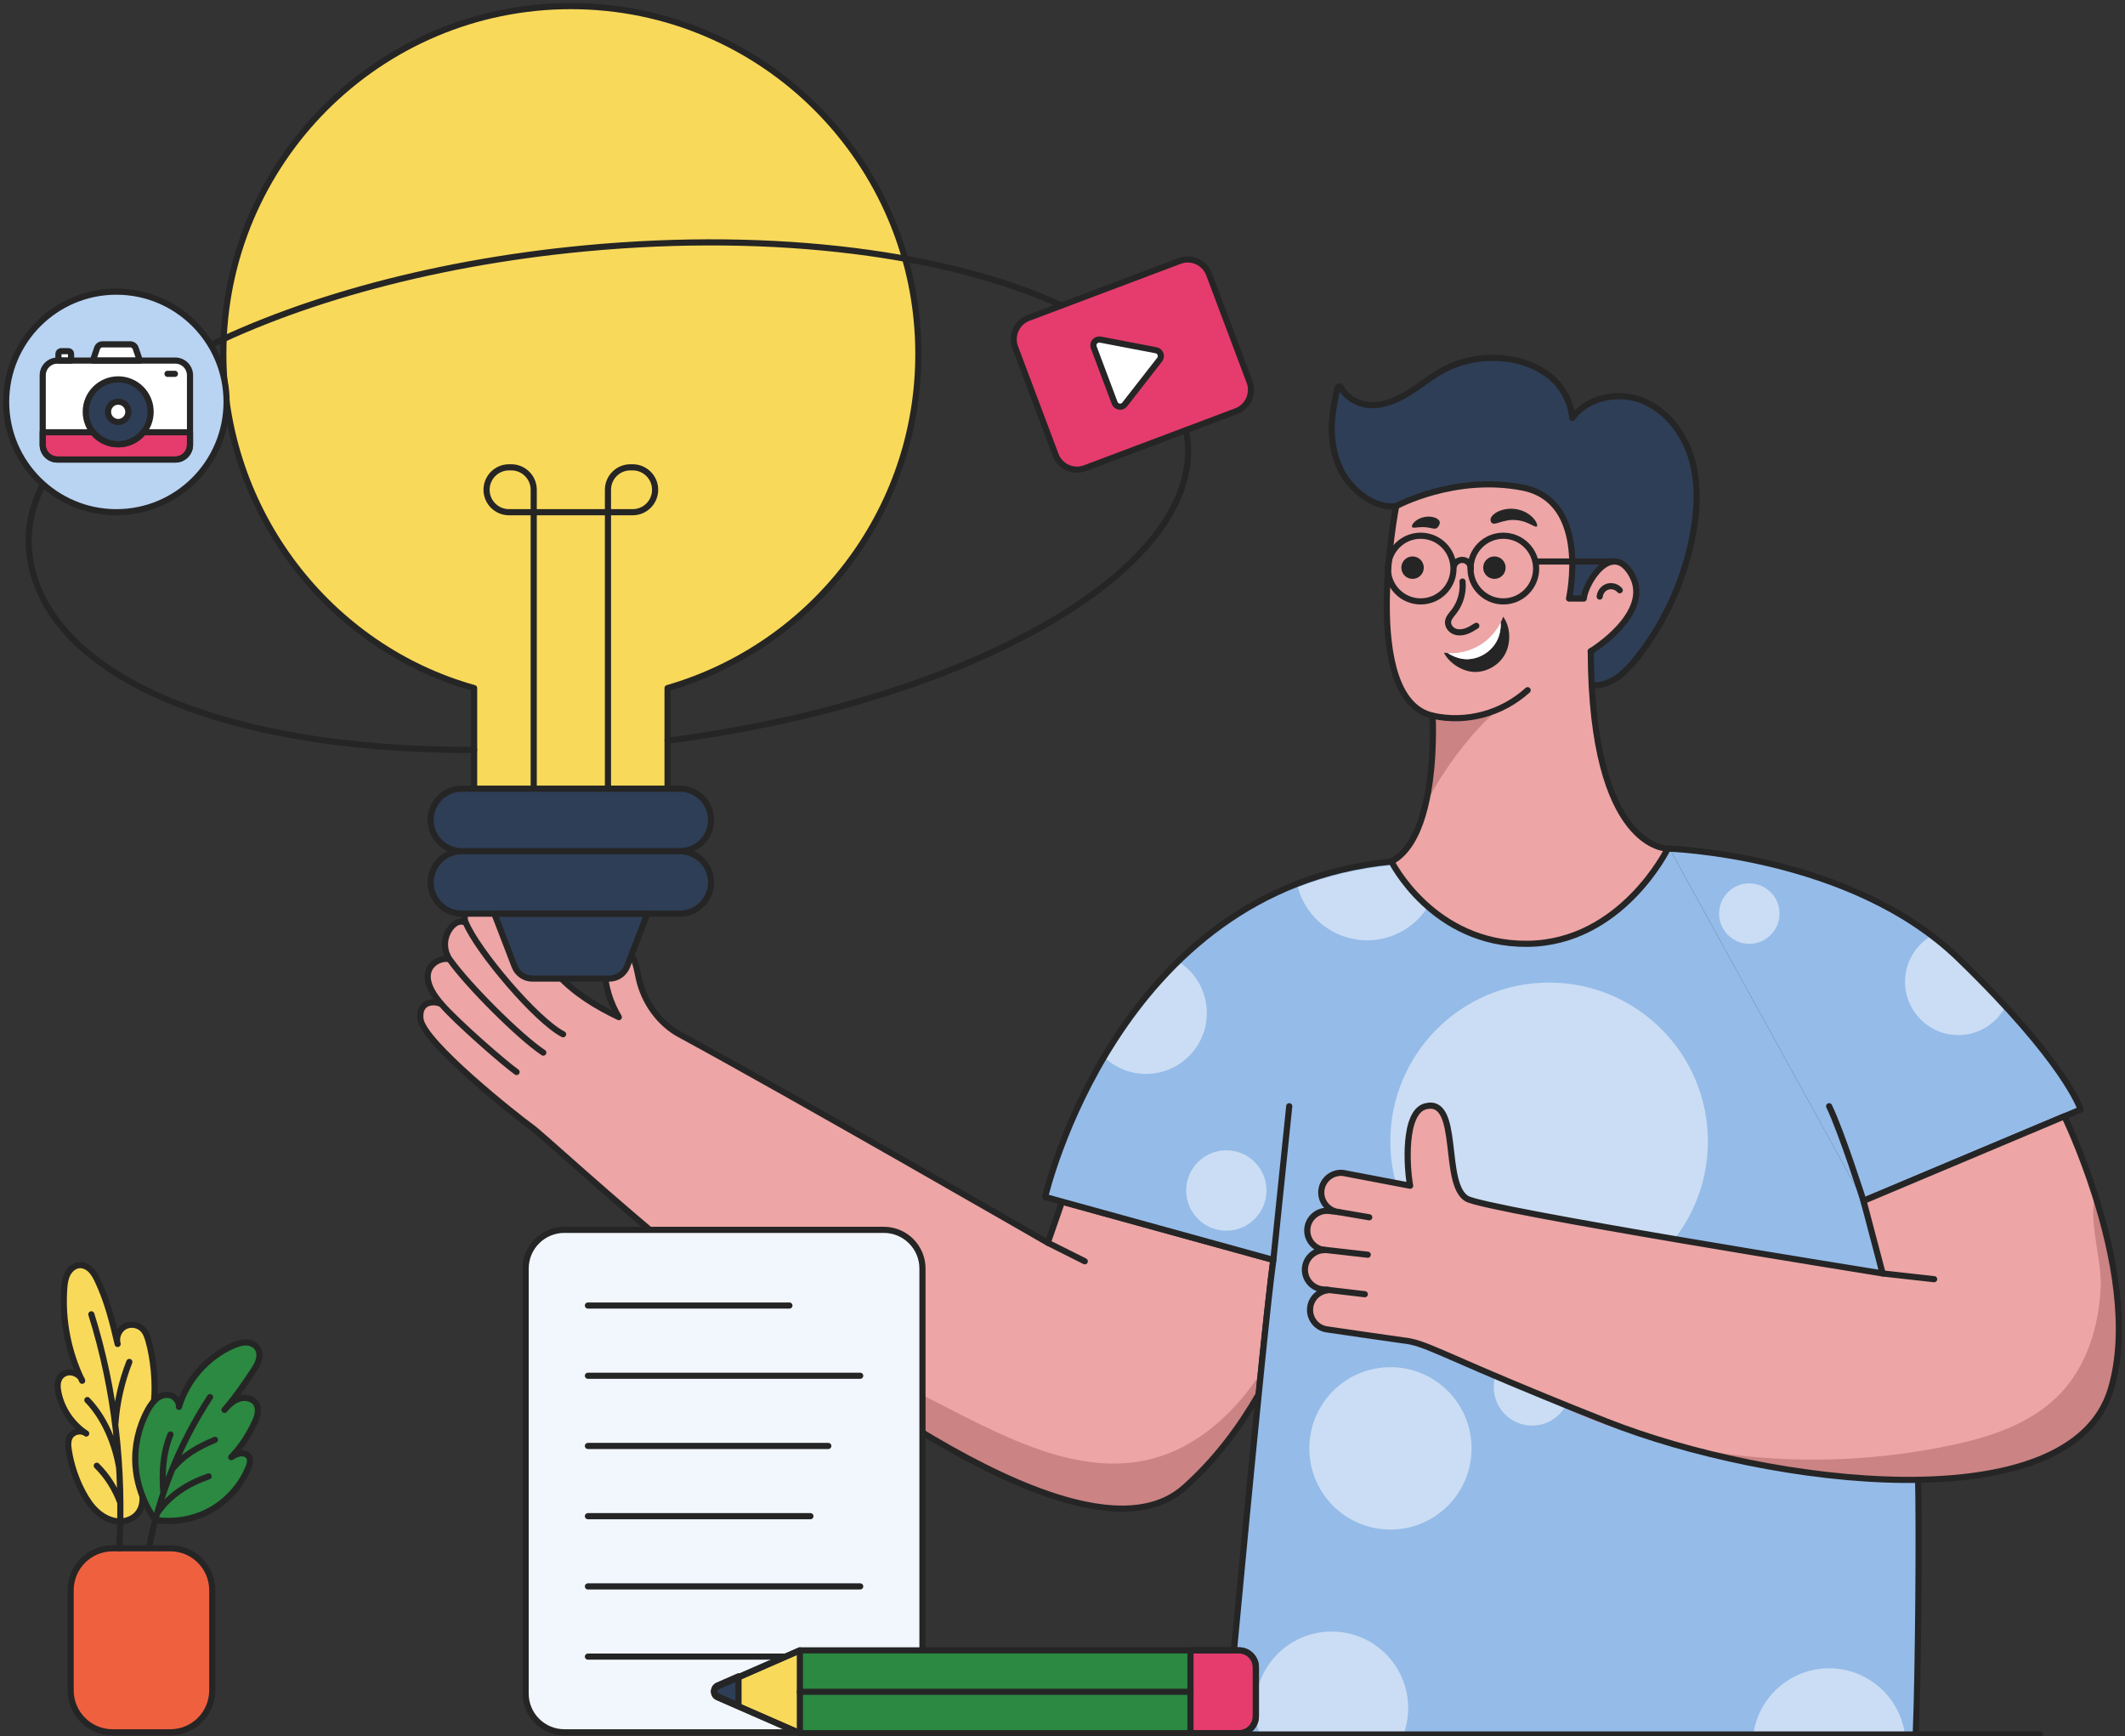 <svg xmlns="http://www.w3.org/2000/svg" width="519" height="424" viewBox="0 0 519 424" fill="none">
<rect x="0" y="0" width="519" height="424" fill="#333333" stroke="none"/>
<g clip-path="url(#clip0_244_22021)">
<path d="M310.997 307.666C310.275 312.673 308.936 325.311 307.406 340.49C302.796 348.515 296.9 356.445 289.326 363.216C267.22 382.998 209.505 342.106 169.859 309.632L169.817 309.6C148.454 292.104 132.35 277.063 129.864 275.277C126.294 272.726 103.232 254.475 102.679 248.767C102.201 243.909 106.939 244.462 107.938 245.334C99.684 236.107 108.533 233.099 109.935 234.449C109.17 233.407 108.724 232.11 108.681 230.793C108.639 229.251 109.17 227.667 110.169 226.456C110.7 225.807 111.39 225.233 112.219 225.084C112.761 224.989 113.355 225.074 113.791 225.361C113.43 224.723 113.409 223.873 113.717 223.192C114.11 222.225 115.002 221.524 115.969 221.151C119.814 219.653 122.64 222.831 125.094 225.276C127.314 227.487 134.06 235.661 136.163 237.978C140.317 242.527 145.596 245.727 151.142 248.374C148.985 244.824 147.763 240.689 147.625 236.533C147.593 234.747 147.901 232.663 149.463 231.792C151.152 230.846 153.362 231.973 154.392 233.588C155.423 235.215 155.625 237.223 156.06 239.094C157.324 244.643 160.968 249.862 165.961 252.573C192.954 267.199 255.906 303.467 255.906 303.467L259.38 293.433L310.997 307.666Z" fill="#EDA5A5"/>
<path d="M289.326 363.216C267.222 383 209.509 342.101 169.854 309.629C190.312 322.773 212.091 333.922 233.775 345.006C248.636 352.59 265.185 360.397 281.332 356.227C292.033 353.464 300.869 345.63 307.075 336.483C312.419 328.617 315.925 319.828 319.371 311.013C319.694 310.206 320.047 309.512 320.43 308.93C316.083 323.898 307.576 346.884 289.326 363.216Z" fill="#CB8383"/>
<path d="M107.938 245.334C111.395 249.365 123.18 259.696 126.163 261.772M109.939 234.444C114.331 240.628 126.895 253.199 132.688 257.04M113.787 225.367C116.638 232.209 130.939 249.173 137.53 252.559M310.997 307.666C310.275 312.673 308.936 325.311 307.406 340.49C302.796 348.515 296.9 356.445 289.326 363.216C267.22 382.998 209.505 342.106 169.859 309.632L169.817 309.6C148.454 292.104 132.35 277.063 129.864 275.277C126.294 272.726 103.232 254.475 102.679 248.767C102.201 243.909 106.939 244.462 107.938 245.334C99.684 236.107 108.533 233.099 109.935 234.449C109.17 233.407 108.724 232.11 108.681 230.793C108.639 229.251 109.17 227.667 110.169 226.456C110.7 225.807 111.39 225.233 112.219 225.084C112.761 224.989 113.355 225.074 113.791 225.361C113.43 224.723 113.409 223.873 113.717 223.192C114.11 222.225 115.002 221.524 115.969 221.151C119.814 219.653 122.64 222.831 125.094 225.276C127.314 227.487 134.06 235.661 136.163 237.978C140.317 242.527 145.596 245.727 151.142 248.374C148.985 244.824 147.763 240.689 147.625 236.533C147.593 234.747 147.901 232.663 149.463 231.792C151.152 230.846 153.362 231.973 154.392 233.588C155.423 235.215 155.625 237.223 156.06 239.094C157.324 244.643 160.968 249.862 165.961 252.573C192.954 267.199 255.906 303.467 255.906 303.467L259.38 293.433L310.997 307.666Z" stroke="#252525" stroke-width="1.5" stroke-miterlimit="10" stroke-linecap="round" stroke-linejoin="round"/>
<path d="M37.44 340.821C37.883 336.382 37.497 331.861 36.309 327.561C36.009 326.474 35.633 325.359 34.842 324.555C33.704 323.399 31.757 323.148 30.363 323.978C28.969 324.807 28.259 326.638 28.731 328.191C27.514 322.908 26.18 317.638 23.861 312.738C23.419 311.804 22.927 310.872 22.201 310.137C21.475 309.401 20.475 308.877 19.443 308.934C18.167 309.005 17.069 309.958 16.488 311.097C15.907 312.236 15.757 313.542 15.672 314.817C15.164 322.483 16.696 330.275 20.069 337.177C19.813 336.075 18.578 335.313 17.462 335.134C16.344 334.956 15.146 335.512 14.559 336.48C13.94 337.503 14.017 338.797 14.248 339.971C15.056 344.059 17.567 347.782 21.052 350.062C19.951 349.132 17.996 349.492 17.189 350.687C16.519 351.678 16.614 352.985 16.8 354.166C17.36 357.729 18.517 361.198 20.207 364.384C21.148 366.157 22.271 367.865 23.771 369.199C25.27 370.533 27.183 371.474 29.189 371.53C31.195 371.586 33.272 370.66 34.333 368.955" fill="#F9D95A"/>
<path d="M61.808 334.803C59.654 338.086 57.42 341.31 54.831 344.277C55.838 343.11 57.024 341.983 58.507 341.528C59.989 341.073 61.828 341.488 62.599 342.833C63.389 344.198 62.855 345.939 62.184 347.382C60.721 350.468 58.863 353.395 56.471 355.828C57.163 355.412 57.894 355.017 58.685 354.898C59.475 354.799 60.384 355.057 60.8 355.729C61.294 356.52 61.017 357.549 60.662 358.399C58.882 362.731 55.621 366.409 51.549 368.704C47.477 370.998 42.615 371.869 38.009 371.157C37.911 371.137 33.641 365.777 33.088 357.885C32.771 353.217 33.839 348.47 36.072 344.356C36.685 343.229 37.417 342.141 38.444 341.39C39.492 340.658 40.895 340.341 42.062 340.895C43.011 341.35 43.841 342.537 43.702 343.545C45.679 336.959 50.621 331.342 56.926 328.593C57.894 328.177 58.922 327.821 59.99 327.802C61.037 327.802 62.144 328.197 62.777 329.048C63.409 329.878 63.488 331.026 63.211 332.034C62.954 333.043 62.381 333.933 61.808 334.803Z" fill="#2B8941"/>
<path d="M51.841 388.327V412.773C51.841 418.427 47.259 423.012 41.627 423.012H27.492C22.213 423.012 17.857 419.007 17.314 413.869C17.269 413.507 17.25 413.144 17.25 412.773V388.327C17.25 382.664 21.841 378.079 27.492 378.079H41.627C45.846 378.079 49.468 380.652 51.026 384.322C51.551 385.554 51.841 386.904 51.841 388.327Z" fill="#EF603F"/>
<path d="M36.362 378.102C38.865 364.973 43.97 352.346 51.294 341.167M42.088 358.736C44.906 355.225 48.371 353.353 52.513 351.591M38.394 369.497C41.394 365.087 45.92 362.258 50.962 360.526M39.907 364.61C39.522 359.603 39.742 354.939 41.645 350.292M51.845 388.324V412.771C51.845 418.427 47.26 423.016 41.626 423.016H27.493C21.84 423.016 17.254 418.427 17.254 412.771V388.324C17.254 382.667 21.84 378.079 27.493 378.079H41.626C47.26 378.079 51.845 382.668 51.845 388.324Z" stroke="#252525" stroke-width="1.5" stroke-miterlimit="10" stroke-linecap="round" stroke-linejoin="round"/>
<path d="M61.808 334.803C59.654 338.086 57.42 341.31 54.831 344.277C55.838 343.11 57.024 341.983 58.507 341.528C59.989 341.073 61.828 341.488 62.599 342.833C63.389 344.198 62.855 345.939 62.184 347.382C60.721 350.468 58.863 353.395 56.471 355.828C57.163 355.412 57.894 355.017 58.685 354.898C59.475 354.799 60.384 355.057 60.8 355.729C61.294 356.52 61.017 357.549 60.662 358.399C58.882 362.731 55.621 366.409 51.549 368.704C47.477 370.998 42.615 371.869 38.009 371.157C37.911 371.137 33.641 365.777 33.088 357.885C32.771 353.217 33.839 348.47 36.072 344.356C36.685 343.229 37.417 342.141 38.444 341.39C39.492 340.658 40.895 340.341 42.062 340.895C43.011 341.35 43.841 342.537 43.702 343.545C45.679 336.959 50.621 331.342 56.926 328.593C57.894 328.177 58.922 327.821 59.99 327.802C61.037 327.802 62.144 328.197 62.777 329.048C63.409 329.878 63.488 331.026 63.211 332.034C62.954 333.043 62.381 333.933 61.808 334.803Z" stroke="#252525" stroke-width="1.5" stroke-miterlimit="10" stroke-linecap="round" stroke-linejoin="round"/>
<path d="M37.618 342.126C38.061 337.687 37.497 331.861 36.309 327.561C36.009 326.474 35.633 325.358 34.843 324.555C33.704 323.399 31.758 323.148 30.363 323.977C28.969 324.807 28.26 326.638 28.731 328.191C27.514 322.908 26.18 317.638 23.861 312.738C23.419 311.804 22.927 310.872 22.201 310.136C21.475 309.401 20.476 308.877 19.444 308.934C18.167 309.005 17.069 309.957 16.488 311.096C15.907 312.235 15.757 313.541 15.673 314.817C15.164 322.483 16.696 330.275 20.069 337.177C19.813 336.075 18.578 335.312 17.462 335.134C16.345 334.956 15.146 335.511 14.559 336.479C13.94 337.502 14.017 338.797 14.248 339.97C15.056 344.058 17.567 347.782 21.053 350.061C19.951 349.131 17.996 349.492 17.189 350.687C16.519 351.678 16.614 352.984 16.8 354.166C17.36 357.729 18.517 361.198 20.207 364.384C21.148 366.157 22.271 367.865 23.771 369.199C25.27 370.533 27.183 371.474 29.189 371.53C31.195 371.586 35.13 370.302 34.804 365.399M22.311 320.945C28.091 339.41 30.231 358.762 29.114 378.079M28.174 347.691C28.541 342.518 29.696 337.403 31.586 332.575M29.113 358.466C28.134 352.531 25.51 346.21 21.33 341.888M29.395 366.972C28.157 363.606 26.191 360.435 23.634 357.922" stroke="#252525" stroke-width="1.5" stroke-miterlimit="10" stroke-linecap="round" stroke-linejoin="round"/>
<path d="M367.428 393.884C367.465 393.875 367.501 393.866 367.547 393.866L367.538 393.875C367.501 393.875 367.465 393.884 367.428 393.884Z" fill="#F9A488"/>
<path d="M468.25 399.346C467.602 409.445 468.028 419.249 467.869 424H299.5C299.5 424 308.65 324.1 310.997 307.666L347.105 210.044L351.397 209.841L407.338 207.216C407.338 207.216 407.487 207.216 407.763 207.237L455.131 293.242C460.261 304.466 471.532 348.122 468.25 399.346ZM347.105 210.044L310.997 307.666L255.258 292.295C255.258 292.295 259.05 275.777 269.981 257.537C274.677 249.692 280.7 241.528 288.306 234.226C296.104 226.742 305.558 220.152 316.957 215.741C323.862 213.073 331.468 211.191 339.849 210.394L347.105 210.044Z" fill="#95BBE8"/>
<path d="M508.16 270.93L505.505 272.046L455.13 293.241L407.762 207.237C411.958 207.428 446.271 209.554 471.15 227.975C473.657 229.825 476.068 231.834 478.352 234.045C482.644 238.19 486.33 241.974 489.496 245.397C505.738 262.958 508.16 270.93 508.16 270.93Z" fill="#95BBE8"/>
<path opacity="0.5" d="M465.298 423.92H428.171C429.243 414.611 437.15 407.385 446.73 407.385C456.319 407.385 464.226 414.611 465.298 423.92ZM343.929 417.101C343.929 419.506 343.475 421.81 342.634 423.92H307.855C307.014 421.81 306.561 419.506 306.561 417.101C306.561 406.774 314.929 398.41 325.24 398.41C335.56 398.41 343.929 406.774 343.929 417.101ZM489.498 246.3C487.242 250.159 483.062 252.759 478.272 252.759C471.096 252.759 465.28 246.93 465.28 239.749C465.28 235.206 467.61 231.199 471.152 228.877C473.658 230.728 476.071 232.745 478.346 234.947C482.637 239.101 486.326 242.886 489.498 246.3ZM294.752 247.383C294.752 255.59 288.103 262.243 279.892 262.243C276.082 262.243 272.605 260.8 269.978 258.44C274.676 250.593 280.696 242.432 288.306 235.132C292.2 237.806 294.752 242.294 294.752 247.383ZM351.456 212.055C351.456 221.752 343.596 229.617 333.905 229.617C325.804 229.617 318.98 224.121 316.964 216.644C323.862 213.98 331.473 212.101 339.85 211.296L351.4 210.75C351.437 211.185 351.456 211.62 351.456 212.055Z" fill="white"/>
<path d="M467.905 423.25C468.486 409.699 468.819 371.029 468.424 359.417M339.851 210.39C272.586 216.849 255.257 292.288 255.257 292.288L310.999 307.667C308.65 324.091 299.505 423.014 299.505 423.014M463.199 328.893C463.19 328.838 463.181 328.782 463.171 328.727C463.153 328.625 463.134 328.532 463.125 328.44C463.106 328.32 463.079 328.181 463.051 328.014C463.005 327.727 462.959 327.45 462.912 327.163C462.894 327.052 462.875 326.932 462.847 326.821C462.81 326.562 462.764 326.302 462.718 326.043C462.672 325.747 462.626 325.46 462.57 325.174C462.542 325.026 462.514 324.868 462.487 324.702C462.404 324.184 462.311 323.665 462.21 323.157C462.154 322.777 462.08 322.398 462.006 322.028C461.95 321.685 461.886 321.343 461.821 321.001C461.738 320.538 461.645 320.057 461.553 319.557C461.47 319.113 461.386 318.669 461.303 318.243C461.174 317.568 461.044 316.883 460.897 316.17C457.993 301.764 455.33 293.806 455.145 293.269C455.145 293.26 455.135 293.251 455.135 293.242L505.505 272.052L508.159 270.933C508.159 270.933 504.701 259.552 478.346 234.041C452.001 208.54 407.337 207.217 407.337 207.217" stroke="#252525" stroke-width="1.5" stroke-miterlimit="10" stroke-linecap="round" stroke-linejoin="round"/>
<path d="M310.997 307.67L314.879 270.132" stroke="#252525" stroke-width="1.5" stroke-miterlimit="10" stroke-linecap="round" stroke-linejoin="round"/>
<path d="M455.137 293.238C455.137 293.238 449.826 276.549 446.739 270.132" stroke="#252525" stroke-width="1.5" stroke-miterlimit="10" stroke-linecap="round" stroke-linejoin="round"/>
<path opacity="0.5" d="M353.611 367.706C361.35 359.963 361.349 347.408 353.61 339.664C345.871 331.92 333.324 331.921 325.585 339.664C317.846 347.408 317.847 359.963 325.586 367.707C333.325 375.451 345.872 375.45 353.611 367.706Z" fill="white"/>
<path opacity="0.5" d="M378.347 317.541C356.93 317.541 339.564 300.164 339.564 278.734C339.564 257.304 356.93 239.936 378.347 239.936C399.764 239.936 417.13 257.304 417.13 278.734C417.13 300.164 399.764 317.541 378.347 317.541ZM309.324 290.708C309.324 296.13 304.932 300.525 299.513 300.525C294.099 300.525 289.706 296.13 289.706 290.708C289.706 285.29 294.099 280.895 299.513 280.895C304.932 280.895 309.324 285.29 309.324 290.708ZM434.623 223.09C434.623 227.169 431.318 230.475 427.242 230.475C423.169 230.475 419.865 227.169 419.865 223.09C419.865 219.015 423.169 215.708 427.242 215.708C431.318 215.708 434.623 219.015 434.623 223.09Z" fill="white"/>
<path opacity="0.5" d="M374.199 348.123C379.371 348.123 383.563 343.928 383.563 338.753C383.563 333.578 379.371 329.383 374.199 329.383C369.028 329.383 364.836 333.578 364.836 338.753C364.836 343.928 369.028 348.123 374.199 348.123Z" fill="white"/>
<path d="M257.815 111.066L247.94 84.818C246.856 81.934 248.307 78.717 251.196 77.629L288.118 63.722C291.001 62.636 294.218 64.095 295.303 66.979L305.178 93.226C306.263 96.11 304.805 99.329 301.923 100.415L265 114.323C262.11 115.411 258.9 113.95 257.815 111.066Z" fill="#E53C6D"/>
<path d="M272.233 98.381L267.141 84.846C266.746 83.796 267.646 82.721 268.748 82.928L282.359 85.532C283.413 85.734 283.88 86.977 283.221 87.825L274.702 98.756C274.011 99.639 272.628 99.431 272.233 98.381Z" fill="white"/>
<path d="M257.815 111.066L247.94 84.818C246.856 81.934 248.307 78.717 251.196 77.629L288.118 63.722C291.001 62.636 294.218 64.095 295.303 66.979L305.178 93.226C306.263 96.11 304.805 99.329 301.923 100.415L265 114.323C262.11 115.411 258.9 113.95 257.815 111.066Z" stroke="#252525" stroke-width="1.5" stroke-miterlimit="10" stroke-linecap="round" stroke-linejoin="round"/>
<path d="M272.233 98.381L267.141 84.846C266.746 83.796 267.646 82.721 268.748 82.928L282.359 85.532C283.413 85.734 283.88 86.977 283.221 87.825L274.702 98.756C274.011 99.639 272.628 99.431 272.233 98.381Z" stroke="#252525" stroke-width="1.5" stroke-miterlimit="10" stroke-linecap="round" stroke-linejoin="round"/>
<path d="M173.669 200.219C173.669 202.322 172.808 204.249 171.44 205.618C170.047 206.987 168.147 207.848 166.044 207.848H112.796C108.591 207.848 105.171 204.452 105.171 200.219C105.171 198.115 106.032 196.213 107.4 194.819C108.793 193.45 110.694 192.589 112.796 192.589H166.045C170.25 192.589 173.669 196.011 173.669 200.219ZM173.669 215.478C173.669 217.582 172.808 219.509 171.44 220.877C170.047 222.246 168.147 223.108 166.044 223.108H112.796C108.591 223.108 105.171 219.711 105.171 215.478C105.171 213.374 106.032 211.473 107.4 210.079C108.793 208.71 110.694 207.848 112.796 207.848H166.045C170.25 207.848 173.669 211.271 173.669 215.478Z" fill="#2E3E56"/>
<path d="M158.11 223.108L153.149 235.999C152.444 237.787 150.728 238.963 148.823 238.963H130.016C128.112 238.963 126.396 237.787 125.691 235.999L120.73 223.108H158.11Z" fill="#2E3E56"/>
<path d="M224.296 86.432C224.296 125.138 198.431 157.786 163.042 168.027V192.589H115.798V168.027C80.575 158.19 54.544 125.137 54.544 86.432C54.544 39.538 92.542 1.49 139.433 1.49C186.297 1.49 224.296 39.538 224.296 86.432Z" fill="#F9D95A"/>
<path d="M224.296 86.432C224.296 125.138 198.431 157.786 163.042 168.027V192.589H115.798V168.027C80.575 158.19 54.544 125.137 54.544 86.432C54.544 39.538 92.542 1.49 139.433 1.49C186.297 1.49 224.296 39.538 224.296 86.432ZM173.669 200.219C173.669 202.322 172.808 204.249 171.44 205.617C170.047 206.986 168.146 207.848 166.044 207.848H112.796C108.59 207.848 105.171 204.451 105.171 200.219C105.171 198.115 106.032 196.213 107.4 194.819C108.793 193.45 110.693 192.589 112.796 192.589H166.044C170.249 192.589 173.669 196.011 173.669 200.219ZM173.669 215.478C173.669 217.581 172.808 219.509 171.44 220.877C170.047 222.246 168.146 223.108 166.044 223.108H112.796C108.59 223.108 105.171 219.711 105.171 215.478C105.171 213.374 106.032 211.473 107.4 210.079C108.793 208.71 110.693 207.848 112.796 207.848H166.044C170.249 207.848 173.669 211.271 173.669 215.478Z" stroke="#252525" stroke-width="1.5" stroke-miterlimit="10" stroke-linecap="round" stroke-linejoin="round"/>
<path d="M148.486 192.589V119.599C148.486 116.572 150.939 114.118 153.964 114.118H154.526C157.551 114.118 160.003 116.572 160.003 119.599C160.003 122.626 157.551 125.08 154.526 125.08H124.315C121.289 125.08 118.837 122.626 118.837 119.599C118.837 116.572 121.289 114.118 124.315 114.118H124.876C127.902 114.118 130.354 116.572 130.354 119.599V192.589M289.652 105.045C289.835 105.954 289.973 106.881 290.065 107.817C293.064 139.633 235.743 171.549 163.042 180.866M158.11 223.108L153.149 235.999C152.444 237.787 150.728 238.963 148.824 238.963H130.016C128.112 238.963 126.396 237.787 125.691 235.999L120.73 223.108H158.11Z" stroke="#252525" stroke-width="1.5" stroke-miterlimit="10" stroke-linecap="round" stroke-linejoin="round"/>
<path d="M115.798 183.143C51.519 183.271 9.841 163.535 7.107 134.52C3.961 101.098 64.744 68.025 142.875 60.654C189.679 56.239 232.097 62.04 259.26 74.588" stroke="#252525" stroke-width="1.5" stroke-miterlimit="10" stroke-linecap="round" stroke-linejoin="round"/>
<path d="M55.342 98.142C55.342 113.026 43.295 125.081 28.421 125.081C13.559 125.081 1.499 113.026 1.499 98.142C1.499 83.272 13.559 71.217 28.421 71.217C43.295 71.217 55.342 83.272 55.342 98.142Z" fill="#B9D3F2"/>
<path d="M55.342 98.142C55.342 113.026 43.295 125.081 28.421 125.081C13.559 125.081 1.499 113.026 1.499 98.142C1.499 83.272 13.559 71.217 28.421 71.217C43.295 71.217 55.342 83.272 55.342 98.142Z" stroke="#252525" stroke-width="1.5" stroke-miterlimit="10" stroke-linecap="round" stroke-linejoin="round"/>
<path d="M34.156 88.052H22.685L23.717 85.022C23.908 84.461 24.435 84.084 25.027 84.084H31.814C32.406 84.084 32.933 84.461 33.124 85.022L34.156 88.052ZM17.356 86.404V88.052H14.271V86.404C14.271 86.044 14.563 85.752 14.923 85.752H16.704C17.064 85.752 17.356 86.044 17.356 86.404Z" fill="white"/>
<path d="M46.407 91.649V108.618C46.407 110.605 44.798 112.215 42.812 112.215H14.029C12.043 112.215 10.434 110.605 10.434 108.618V91.649C10.434 89.663 12.043 88.052 14.029 88.052H42.812C44.797 88.052 46.407 89.663 46.407 91.649Z" fill="white"/>
<path d="M36.787 100.565C36.787 104.943 33.245 108.494 28.87 108.494C24.495 108.494 20.945 104.943 20.945 100.565C20.945 96.187 24.494 92.642 28.87 92.642C33.245 92.642 36.787 96.187 36.787 100.565Z" fill="#2E3E56"/>
<path d="M31.349 100.567C31.349 101.939 30.239 103.053 28.867 103.053C27.496 103.053 26.383 101.939 26.383 100.567C26.383 99.194 27.496 98.083 28.867 98.083C30.239 98.083 31.349 99.194 31.349 100.567Z" fill="white"/>
<path d="M46.407 105.556V108.619C46.407 110.607 44.8 112.215 42.813 112.215H14.027C12.041 112.215 10.434 110.607 10.434 108.619V105.556H22.712C24.166 107.347 26.386 108.494 28.869 108.494C31.353 108.494 33.573 107.347 35.02 105.556H46.407Z" fill="#E53C6D"/>
<path d="M46.407 91.649V108.618C46.407 110.605 44.798 112.215 42.812 112.215H14.029C12.043 112.215 10.434 110.605 10.434 108.618V91.649C10.434 89.663 12.043 88.052 14.029 88.052H42.812C44.797 88.052 46.407 89.663 46.407 91.649Z" stroke="#252525" stroke-width="1.5" stroke-miterlimit="10" stroke-linecap="round" stroke-linejoin="round"/>
<path d="M46.407 105.556V108.619C46.407 110.607 44.8 112.215 42.813 112.215H14.027C12.041 112.215 10.434 110.607 10.434 108.619V105.556H22.712C24.166 107.347 26.386 108.494 28.869 108.494C31.353 108.494 33.573 107.347 35.02 105.556H46.407ZM34.156 88.052H22.685L23.717 85.022C23.908 84.461 24.435 84.084 25.027 84.084H31.814C32.406 84.084 32.933 84.461 33.124 85.022L34.156 88.052Z" stroke="#252525" stroke-width="1.5" stroke-miterlimit="10" stroke-linecap="round" stroke-linejoin="round"/>
<path d="M36.787 100.565C36.787 104.943 33.245 108.494 28.87 108.494C24.495 108.494 20.945 104.943 20.945 100.565C20.945 96.187 24.494 92.642 28.87 92.642C33.245 92.642 36.787 96.187 36.787 100.565Z" stroke="#252525" stroke-width="1.5" stroke-miterlimit="10" stroke-linecap="round" stroke-linejoin="round"/>
<path d="M31.349 100.567C31.349 101.939 30.239 103.053 28.867 103.053C27.496 103.053 26.383 101.939 26.383 100.567C26.383 99.194 27.496 98.083 28.867 98.083C30.239 98.083 31.349 99.194 31.349 100.567ZM17.356 86.404V88.052H14.271V86.404C14.271 86.044 14.563 85.752 14.923 85.752H16.704C17.064 85.751 17.356 86.044 17.356 86.404Z" stroke="#252525" stroke-width="1.5" stroke-miterlimit="10" stroke-linecap="round" stroke-linejoin="round"/>
<path d="M40.909 91.287H42.72" stroke="#252525" stroke-width="1.5" stroke-miterlimit="10" stroke-linecap="round" stroke-linejoin="round"/>
<path d="M225.299 309.769V413.567C225.299 418.787 221.073 423.016 215.856 423.016H137.835C132.618 423.016 128.382 418.787 128.382 413.567V309.769C128.382 304.549 132.618 300.319 137.835 300.319H215.856C221.073 300.319 225.299 304.549 225.299 309.769Z" fill="#F2F7FD"/>
<path d="M225.299 309.769V413.567C225.299 418.787 221.073 423.016 215.856 423.016H137.835C132.618 423.016 128.382 418.787 128.382 413.567V309.769C128.382 304.549 132.618 300.319 137.835 300.319H215.856C221.073 300.319 225.299 304.549 225.299 309.769Z" stroke="#252525" stroke-width="1.5" stroke-miterlimit="10" stroke-linecap="round" stroke-linejoin="round"/>
<path d="M143.59 318.803H192.804" stroke="#252525" stroke-width="1.5" stroke-miterlimit="10" stroke-linecap="round" stroke-linejoin="round"/>
<path d="M143.59 335.949H210.092" stroke="#252525" stroke-width="1.5" stroke-miterlimit="10" stroke-linecap="round" stroke-linejoin="round"/>
<path d="M143.59 353.095H202.297" stroke="#252525" stroke-width="1.5" stroke-miterlimit="10" stroke-linecap="round" stroke-linejoin="round"/>
<path d="M143.59 370.241H197.938" stroke="#252525" stroke-width="1.5" stroke-miterlimit="10" stroke-linecap="round" stroke-linejoin="round"/>
<path d="M143.59 387.387H210.092" stroke="#252525" stroke-width="1.5" stroke-miterlimit="10" stroke-linecap="round" stroke-linejoin="round"/>
<path d="M143.59 404.533H210.092" stroke="#252525" stroke-width="1.5" stroke-miterlimit="10" stroke-linecap="round" stroke-linejoin="round"/>
<path d="M302.623 423.236H195.353L175.269 414.455C174.108 413.947 174.108 412.298 175.269 411.79L195.353 403.009H302.623C304.889 403.009 306.726 404.847 306.726 407.114V419.13C306.726 421.398 304.889 423.236 302.623 423.236Z" fill="#2B8941"/>
<path d="M195.539 403.009H195.353L175.269 411.79C174.108 412.298 174.108 413.947 175.269 414.455L195.353 423.236H195.539V403.009Z" fill="#F9D95A"/>
<path d="M180.366 409.561L175.266 411.79C174.108 412.299 174.108 413.947 175.266 414.456L180.366 416.685V409.561Z" fill="#2E3E56"/>
<path d="M302.623 403.009H290.753V423.236H302.623C304.889 423.236 306.726 421.398 306.726 419.13V407.115C306.726 404.847 304.889 403.009 302.623 403.009Z" fill="#E53C6D"/>
<path d="M302.623 423.236H195.353L175.269 414.455C174.108 413.947 174.108 412.298 175.269 411.79L195.353 403.009H302.623C304.889 403.009 306.726 404.847 306.726 407.114V419.13C306.726 421.398 304.889 423.236 302.623 423.236Z" stroke="#252525" stroke-width="1.5" stroke-miterlimit="10" stroke-linecap="round" stroke-linejoin="round"/>
<path d="M195.353 413.123H290.757" stroke="#252525" stroke-width="1.5" stroke-miterlimit="10" stroke-linecap="round" stroke-linejoin="round"/>
<path d="M290.758 403.009V423.236H302.623C304.889 423.236 306.726 421.398 306.726 419.13V407.115C306.726 404.847 304.889 403.009 302.623 403.009H290.758V403.009ZM195.358 403.011V423.235L175.266 414.456C174.108 413.947 174.108 412.299 175.266 411.79L195.358 403.011Z" stroke="#252525" stroke-width="1.5" stroke-miterlimit="10" stroke-linecap="round" stroke-linejoin="round"/>
<path d="M180.366 409.341L175.266 411.57C174.108 412.079 174.108 413.727 175.266 414.236L180.366 416.465V409.341Z" stroke="#252525" stroke-width="1.5" stroke-miterlimit="10" stroke-linecap="round" stroke-linejoin="round"/>
<path d="M515.512 339.31C505.664 371.943 432.366 362.94 392.253 347.07C386.506 344.795 381.513 342.786 377.157 340.99C351.152 330.339 348.019 327.873 342.76 327.32C341.719 327.203 324.265 324.652 324.265 324.652C321.62 324.375 319.708 322.005 319.984 319.369C320.122 318.04 320.781 316.913 321.737 316.138C322.47 315.542 323.373 315.16 324.35 315.075C324.361 315.043 324.372 315.011 324.382 314.99L323.012 314.851C320.367 314.575 318.455 312.204 318.731 309.568C318.869 308.24 319.528 307.113 320.484 306.337C321.333 305.646 322.417 305.242 323.575 305.263C320.94 304.987 319.028 302.617 319.304 299.981C319.442 298.652 320.101 297.525 321.057 296.749C322.013 295.973 323.256 295.559 324.573 295.697L327.006 295.984C324.371 295.707 322.459 293.337 322.725 290.701C322.863 289.372 323.532 288.245 324.488 287.469C325.434 286.704 326.687 286.29 328.005 286.417L344.406 289.542C343.599 285.237 342.777 271.425 348.224 270.13C356.954 268.055 352.153 289.095 358.251 292.699C362.978 295.494 459.804 310.961 459.804 310.961L455.13 293.241L504.187 272.598C504.187 272.598 508.128 280.634 511.708 291.933C516.107 305.753 519.984 324.461 515.512 339.31Z" fill="#EDA5A5"/>
<path d="M515.516 339.313C505.668 371.946 432.369 362.943 392.257 347.073C386.51 344.798 381.517 342.789 377.161 340.993C376.63 339.951 374.671 340.85 374.204 339.776C404.575 356.56 442.515 360.073 476.476 352.94C486.324 350.878 496.416 347.509 503.31 340.185C509.811 333.286 512.68 323.592 513.073 314.121C513.338 307.743 510.077 298.495 511.713 291.937C516.111 305.756 519.988 324.464 515.516 339.313Z" fill="#CB8383"/>
<path d="M459.812 310.966L472.384 312.371" stroke="#252525" stroke-width="1.5" stroke-miterlimit="10" stroke-linecap="round" stroke-linejoin="round"/>
<path d="M515.515 339.311C505.668 371.943 432.369 362.94 392.256 347.07C386.509 344.795 381.516 342.787 377.161 340.99C351.156 330.339 348.022 327.873 342.764 327.32C341.723 327.204 324.265 324.65 324.265 324.65C321.62 324.374 319.708 322.004 319.984 319.368C320.122 318.039 320.781 316.912 321.737 316.136C322.47 315.541 323.372 315.158 324.35 315.073C324.36 315.041 324.371 315.01 324.382 314.988L323.011 314.85C320.366 314.573 318.454 312.203 318.73 309.567C318.868 308.238 319.527 307.112 320.483 306.336C321.333 305.645 322.427 305.241 323.585 305.262C323.574 305.251 323.564 305.251 323.564 305.241L323.575 305.264C320.941 304.987 319.028 302.617 319.305 299.981C319.443 298.652 320.101 297.525 321.057 296.749C322.013 295.974 323.256 295.559 324.574 295.697L327.003 295.985C324.368 295.709 322.456 293.339 322.722 290.703C322.86 289.374 323.529 288.247 324.485 287.471C325.43 286.706 326.684 286.291 328.001 286.419L344.407 289.547C343.6 285.242 342.677 271.474 348.225 270.135C356.836 268.055 352.148 289.101 358.251 292.703C362.978 295.493 459.808 310.961 459.808 310.961L455.134 293.242L504.191 272.599C504.191 272.599 508.132 280.635 511.712 291.934C516.11 305.753 519.987 324.461 515.515 339.311Z" stroke="#252525" stroke-width="1.5" stroke-miterlimit="10" stroke-linecap="round" stroke-linejoin="round"/>
<path d="M327.003 295.985L334.418 297.256" stroke="#252525" stroke-width="1.5" stroke-miterlimit="10" stroke-linecap="round" stroke-linejoin="round"/>
<path d="M323.033 305.143L334.052 306.396" stroke="#252525" stroke-width="1.5" stroke-miterlimit="10" stroke-linecap="round" stroke-linejoin="round"/>
<path d="M324.035 314.947L333.335 316.037" stroke="#252525" stroke-width="1.5" stroke-miterlimit="10" stroke-linecap="round" stroke-linejoin="round"/>
<path d="M255.906 303.467L264.942 307.998" stroke="#252525" stroke-width="1.5" stroke-miterlimit="10" stroke-linecap="round" stroke-linejoin="round"/>
<path d="M407.337 207.216C407.337 207.216 396.087 230.282 373.014 230.473C349.941 230.665 339.849 210.394 339.849 210.394C343.631 208.385 346.021 203.974 347.508 198.914C350.302 189.507 350.015 177.878 349.909 175.295C349.888 175.008 349.888 174.827 349.888 174.774C349.888 174.764 349.888 174.764 349.888 174.764C331.903 170.597 340.986 123.603 340.986 123.603C340.986 123.603 355.189 115.833 371.856 119.054C388.524 122.285 383.212 146.159 383.212 146.159H386.814C387.196 142.173 393.793 131.788 398.584 140.483C403.715 149.826 388.524 159.032 388.524 159.032C388.524 159.042 388.524 159.042 388.524 159.053C388.715 207.747 407.337 207.216 407.337 207.216Z" fill="#EDA5A5"/>
<path d="M413.467 130.438C411.47 141.28 406.828 151.623 400.071 160.329C397.235 163.974 393.326 167.642 388.747 167.291C388.609 164.708 388.535 161.955 388.524 159.032C388.524 159.032 403.715 149.826 398.584 140.483C393.793 131.788 387.196 142.173 386.814 146.159H383.213C383.213 146.159 388.524 122.285 371.857 119.054C355.189 115.833 340.986 123.603 340.986 123.603C340.986 123.603 340.986 123.603 340.986 123.614C336.726 124.156 332.296 121.265 329.556 117.959C326.804 114.653 325.519 110.316 325.275 106.022C325.062 102.259 325.837 98.453 326.656 94.744C326.751 94.308 327.335 94.244 327.537 94.637C328.823 97.157 331.765 98.761 334.665 98.91C338.096 99.08 341.4 97.603 344.311 95.764C347.211 93.925 349.888 91.714 352.937 90.13C360.809 86.038 372.08 86.335 378.995 92.267C381.821 94.69 383.648 98.336 384.009 102.046C387.77 96.976 395.238 95.498 401.102 97.815C406.966 100.143 411.183 105.66 413.042 111.698C414.89 117.725 414.614 124.23 413.467 130.438Z" fill="#2E3E56"/>
<path d="M347.504 198.919C350.304 189.502 350.015 177.871 349.916 175.296C352.752 175.377 355.588 175.323 358.405 174.952C362.226 174.446 365.324 172.901 368.864 171.681C361.764 174.228 348.318 193.486 347.504 198.919Z" fill="#CB8383"/>
<path d="M388.741 167.291C393.413 167.775 397.191 164.042 400.073 160.331C406.832 151.625 411.468 141.282 413.47 130.441C414.616 124.234 414.892 117.727 413.038 111.693C411.185 105.659 406.964 100.143 401.099 97.818C395.234 95.493 387.771 96.973 384.014 102.044C383.647 98.34 381.818 94.687 378.994 92.265C372.08 86.335 360.809 86.04 352.933 90.127C349.883 91.709 347.215 93.93 344.309 95.764C341.403 97.599 338.096 99.081 334.665 98.91C331.77 98.767 328.821 97.158 327.536 94.641C327.331 94.24 326.749 94.303 326.653 94.743C325.841 98.45 325.066 102.264 325.276 106.018C325.516 110.312 326.804 114.651 329.552 117.958C332.3 121.265 336.722 124.157 340.985 123.611" stroke="#252525" stroke-width="1.5" stroke-miterlimit="10" stroke-linecap="round" stroke-linejoin="round"/>
<path d="M390.705 145.676C390.796 144.587 391.593 143.59 392.635 143.261C393.678 142.933 394.901 143.294 395.6 144.134" stroke="#252525" stroke-width="1.5" stroke-miterlimit="10" stroke-linecap="round" stroke-linejoin="round"/>
<path d="M388.513 159.042L388.524 159.053C388.715 207.747 407.337 207.216 407.337 207.216C407.337 207.216 396.088 230.282 373.015 230.474C349.941 230.665 339.849 210.394 339.849 210.394C343.631 208.385 346.021 203.974 347.509 198.914C350.303 189.507 350.016 177.878 349.909 175.295C349.888 175.008 349.888 174.827 349.888 174.774" stroke="#252525" stroke-width="1.5" stroke-miterlimit="10" stroke-linecap="round" stroke-linejoin="round"/>
<path d="M373.099 168.545C366.821 174.232 358.163 176.602 349.888 174.774C349.888 174.764 349.888 174.764 349.888 174.764C331.903 170.597 340.986 123.603 340.986 123.603C340.986 123.603 355.189 115.833 371.857 119.054C388.524 122.285 383.213 146.159 383.213 146.159H386.814C387.196 142.173 393.793 131.788 398.584 140.483C403.715 149.826 388.524 159.032 388.524 159.032C388.524 159.042 388.524 159.042 388.524 159.053L388.513 159.042" stroke="#252525" stroke-width="1.5" stroke-miterlimit="10" stroke-linecap="round" stroke-linejoin="round"/>
<path d="M357.198 142.011C357.308 143.126 357.229 144.256 356.978 145.347C356.634 146.842 355.968 148.263 355.02 149.469C354.452 150.192 353.756 150.909 353.668 151.825C353.575 152.794 354.25 153.731 355.135 154.135C356.021 154.538 357.062 154.477 357.987 154.174C358.912 153.87 359.744 153.344 360.566 152.824" stroke="#252525" stroke-width="1.5" stroke-miterlimit="10" stroke-linecap="round" stroke-linejoin="round"/>
<path d="M347.739 138.617C347.739 140.132 346.508 141.357 344.994 141.357C343.48 141.357 342.256 140.132 342.256 138.617C342.256 137.102 343.48 135.877 344.994 135.877C346.508 135.877 347.739 137.102 347.739 138.617ZM367.73 138.617C367.73 140.132 366.499 141.357 364.985 141.357C363.471 141.357 362.247 140.132 362.247 138.617C362.247 137.102 363.471 135.877 364.985 135.877C366.499 135.877 367.73 137.102 367.73 138.617ZM367.641 159.633C366.26 162.29 363.348 164.071 360.356 164.088C357.373 164.106 354.028 162.069 352.656 159.394C352.974 159.438 353.293 159.465 353.612 159.483C355.045 160.413 356.727 160.979 358.303 160.971C361.286 160.953 364.189 159.173 365.578 156.516C366.278 155.187 366.596 153.593 366.526 152.008C366.756 151.556 366.968 151.086 367.136 150.599C368.933 153.097 369.057 156.914 367.641 159.633Z" fill="#252525"/>
<path d="M365.58 156.517C364.188 159.171 361.282 160.955 358.3 160.974C356.728 160.978 355.047 160.409 353.615 159.484C356.339 159.637 359.106 158.945 361.437 157.54C363.605 156.223 365.391 154.276 366.529 152.009C366.597 153.59 366.276 155.185 365.58 156.517Z" fill="white"/>
<path d="M375.314 128.577C374.969 128.781 374.071 128.07 372.705 127.558C371.348 127.008 369.557 126.806 368.061 127.109C366.569 127.39 365.722 127.789 365.155 127.859C364.595 127.953 364.308 127.765 364.138 127.407C363.973 127.059 363.935 126.597 364.45 125.973C364.958 125.378 366.075 124.54 368.15 124.275C369.174 124.149 370.329 124.247 371.36 124.577C372.395 124.896 373.3 125.435 373.964 126.014C375.315 127.194 375.639 128.413 375.314 128.577ZM344.905 128.717C344.656 128.443 345.126 127.574 346.144 126.936C347.144 126.282 348.625 126.01 349.736 126.22C350.855 126.422 351.372 126.877 351.56 127.24C351.749 127.615 351.635 127.935 351.459 128.274C351.281 128.614 351.072 128.888 350.79 129.018C350.501 129.145 350.163 129.109 349.482 128.951C348.807 128.797 347.822 128.654 346.903 128.732C345.982 128.768 345.156 129.014 344.905 128.717Z" fill="#252525"/>
<path d="M354.993 138.841C354.993 137.67 355.94 136.722 357.108 136.722C358.278 136.722 359.226 137.67 359.226 138.841M354.993 138.844C354.993 143.268 351.405 146.858 346.975 146.858C342.554 146.858 338.966 143.268 338.966 138.844C338.966 134.411 342.554 130.821 346.975 130.821C351.405 130.822 354.993 134.411 354.993 138.844Z" stroke="#252525" stroke-width="1.5" stroke-miterlimit="10" stroke-linecap="round" stroke-linejoin="round"/>
<path d="M375.177 138.844C375.177 143.268 371.59 146.858 367.16 146.858C362.738 146.858 359.151 143.268 359.151 138.844C359.151 134.411 362.738 130.821 367.16 130.821C371.59 130.822 375.177 134.411 375.177 138.844Z" stroke="#252525" stroke-width="1.5" stroke-miterlimit="10" stroke-linecap="round" stroke-linejoin="round"/>
<path d="M375.054 137.109H394.177" stroke="#252525" stroke-width="1.5" stroke-miterlimit="10" stroke-linecap="round" stroke-linejoin="round"/>
<rect x="206" y="422.8" width="293" height="1.2" rx="0.6" fill="#252525"/>
</g>
<defs>
<clipPath id="clip0_244_22021">
<rect width="519" height="424" fill="white"/>
</clipPath>
</defs>
</svg>